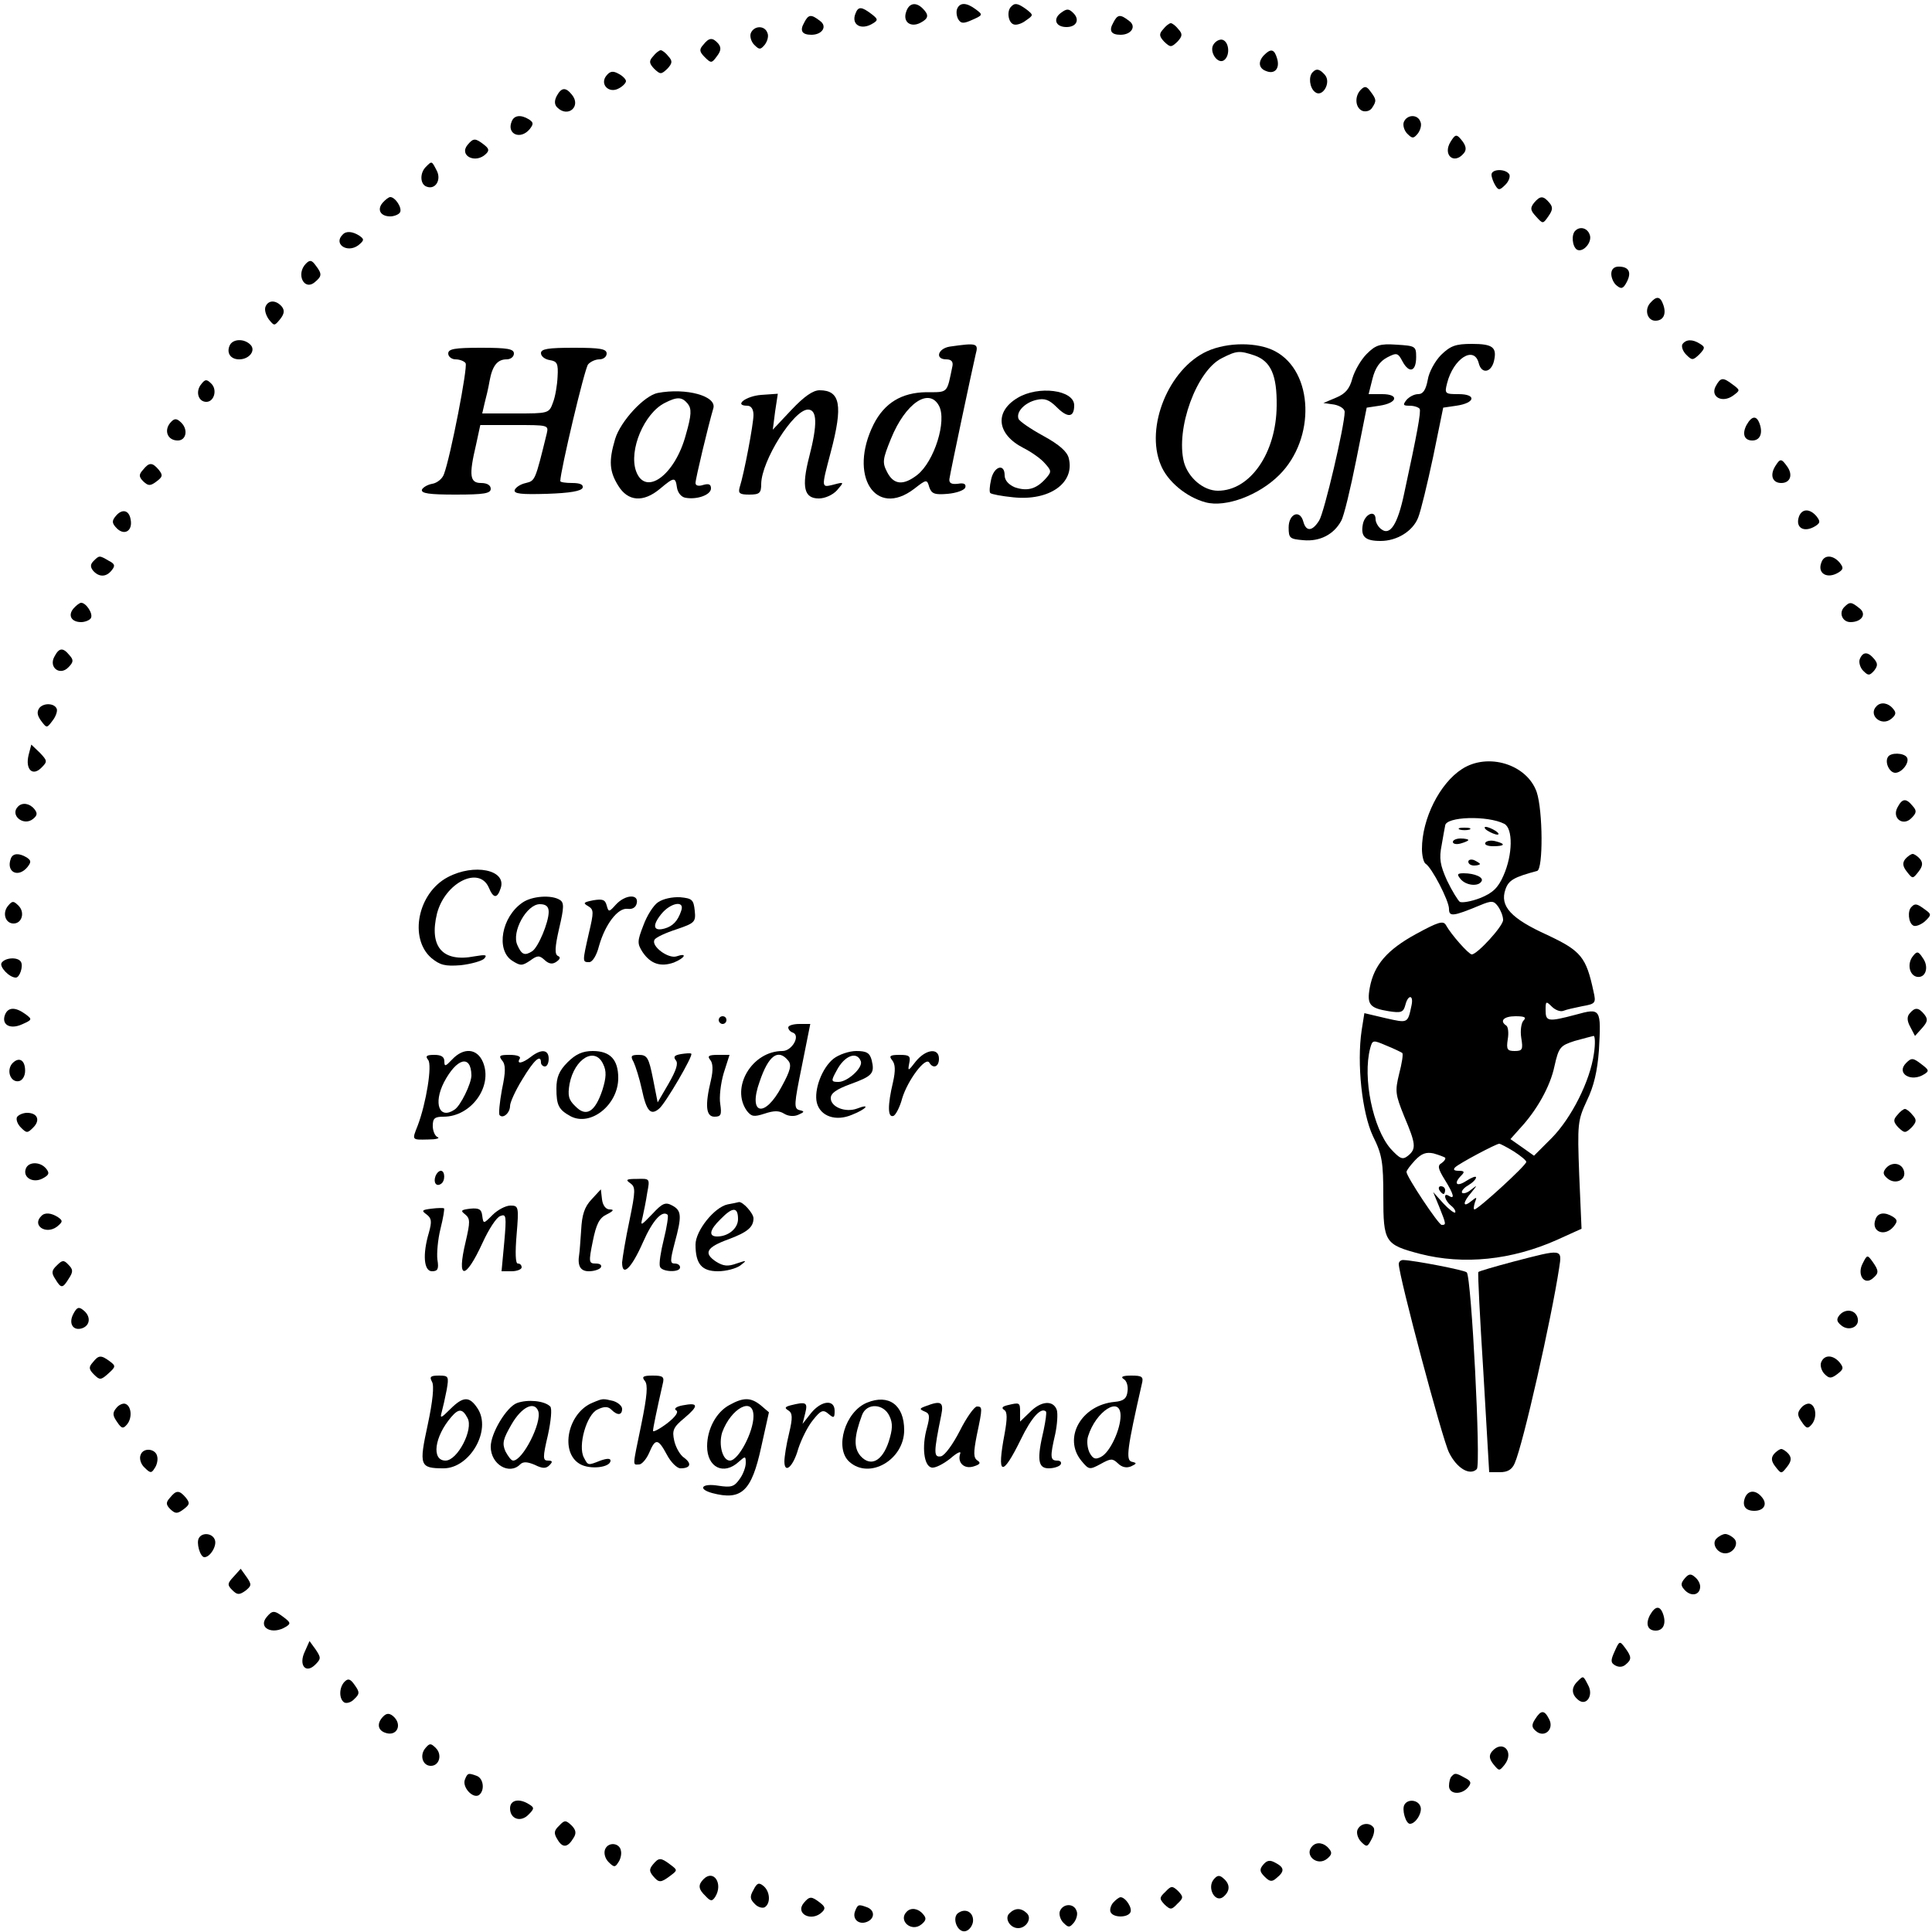<?xml version="1.0" standalone="no"?>
<!DOCTYPE svg PUBLIC "-//W3C//DTD SVG 20010904//EN"
 "http://www.w3.org/TR/2001/REC-SVG-20010904/DTD/svg10.dtd">
<svg version="1.0" xmlns="http://www.w3.org/2000/svg"
 width="500pt" height="500pt" viewBox="0 0 500 500"
 preserveAspectRatio="xMidYMid meet">
<g transform="translate(0,500) scale(0.1,-0.1)"
fill="#000000" stroke="none">
<path d="M2345 4969 c-9 -26 12 -41 37 -28 21 11 23 20 6 37 -18 18 -36 14
-43 -9z"/>
<path d="M2477 4977 c-3 -8 -1 -20 3 -27 7 -11 13 -12 37 -1 27 12 27 13 8 27
-24 18 -41 18 -48 1z"/>
<path d="M2617 4983 c-12 -11 -8 -41 6 -46 7 -3 22 2 32 10 20 14 20 14 1 29
-22 16 -30 17 -39 7z"/>
<path d="M2214 4965 c-12 -29 15 -45 46 -25 13 8 12 11 -5 24 -25 19 -34 20
-41 1z"/>
<path d="M2746 4967 c-22 -16 -14 -37 14 -37 26 0 35 19 18 36 -12 12 -17 12
-32 1z"/>
<path d="M2081 4941 c-12 -21 -5 -31 19 -31 28 0 42 22 22 36 -23 18 -30 17
-41 -5z"/>
<path d="M2881 4941 c-12 -21 -5 -31 19 -31 28 0 42 22 22 36 -23 18 -30 17
-41 -5z"/>
<path d="M3010 4924 c-11 -12 -10 -18 3 -32 16 -15 18 -15 34 0 13 14 14 20 3
32 -7 9 -16 16 -20 16 -4 0 -13 -7 -20 -16z"/>
<path d="M1943 4914 c-3 -8 1 -22 9 -30 13 -13 16 -13 27 0 7 9 11 23 7 31 -7
20 -35 19 -43 -1z"/>
<path d="M1820 4884 c-11 -12 -10 -18 4 -32 16 -16 18 -16 31 2 11 14 12 23 4
33 -15 17 -24 16 -39 -3z"/>
<path d="M3142 4887 c-16 -19 11 -58 28 -41 14 14 10 46 -6 51 -6 2 -16 -2
-22 -10z"/>
<path d="M1690 4854 c-11 -12 -10 -18 3 -32 16 -15 18 -15 34 0 13 14 14 20 3
32 -7 9 -16 16 -20 16 -4 0 -13 -7 -20 -16z"/>
<path d="M3272 4858 c-17 -17 -15 -35 5 -42 22 -9 36 7 28 33 -7 24 -16 26
-33 9z"/>
<path d="M1570 4805 c-19 -22 5 -48 31 -34 10 5 19 14 19 19 0 5 -9 14 -19 19
-14 8 -22 7 -31 -4z"/>
<path d="M3397 4813 c-11 -11 -8 -40 6 -51 19 -16 43 24 26 44 -13 15 -22 18
-32 7z"/>
<path d="M3522 4768 c-17 -17 -15 -47 4 -55 9 -3 20 0 25 8 12 18 11 22 -4 42
-10 14 -15 15 -25 5z"/>
<path d="M1441 4752 c-7 -13 -6 -23 1 -30 28 -28 63 3 38 33 -16 20 -27 19
-39 -3z"/>
<path d="M1324 4685 c-13 -32 23 -48 47 -19 10 13 10 17 -2 25 -21 13 -39 11
-45 -6z"/>
<path d="M3633 4684 c-3 -8 1 -22 9 -30 13 -13 16 -13 27 0 7 9 11 23 7 31 -7
20 -35 19 -43 -1z"/>
<path d="M3754 4633 c-21 -34 9 -60 34 -30 7 8 7 17 -2 30 -16 21 -19 21 -32
0z"/>
<path d="M1210 4625 c-23 -28 21 -50 48 -23 9 9 7 14 -6 24 -22 17 -27 17 -42
-1z"/>
<path d="M1102 4568 c-16 -16 -15 -45 2 -51 23 -9 39 18 26 42 -13 25 -12 25
-28 9z"/>
<path d="M3860 4548 c0 -7 5 -20 10 -28 8 -13 11 -13 26 2 9 9 13 21 10 27
-10 15 -46 14 -46 -1z"/>
<path d="M990 4475 c-15 -18 -5 -35 20 -35 10 0 22 5 25 10 7 11 -12 40 -25
40 -4 0 -13 -7 -20 -15z"/>
<path d="M3970 4475 c-10 -13 -10 -19 5 -35 18 -20 18 -20 32 0 12 17 12 24 3
35 -16 19 -24 19 -40 0z"/>
<path d="M4077 4403 c-11 -10 -8 -41 4 -49 16 -9 41 20 33 39 -6 17 -25 22
-37 10z"/>
<path d="M887 4393 c-25 -24 11 -49 40 -28 16 13 16 16 3 25 -17 11 -34 13
-43 3z"/>
<path d="M792 4318 c-27 -27 -5 -72 23 -48 18 15 19 21 2 43 -10 14 -15 15
-25 5z"/>
<path d="M4170 4291 c0 -10 6 -24 14 -30 12 -10 17 -8 26 9 13 25 6 40 -21 40
-12 0 -19 -7 -19 -19z"/>
<path d="M4270 4215 c-15 -18 -6 -45 14 -45 20 0 29 16 21 40 -8 24 -18 25
-35 5z"/>
<path d="M687 4206 c-3 -8 1 -22 9 -33 14 -17 14 -17 29 1 11 14 12 23 4 33
-15 17 -35 17 -42 -1z"/>
<path d="M594 4105 c-8 -19 3 -35 25 -35 26 0 44 23 29 38 -17 17 -47 15 -54
-3z"/>
<path d="M4354 4109 c-3 -6 1 -18 10 -27 15 -15 17 -15 34 1 15 16 15 19 2 27
-20 13 -37 12 -46 -1z"/>
<path d="M2458 4103 c-31 -5 -39 -33 -9 -33 13 0 18 -6 16 -17 -15 -72 -10
-68 -68 -68 -64 -1 -108 -28 -136 -83 -66 -132 4 -244 105 -167 32 25 33 25
39 4 6 -17 14 -20 48 -17 22 2 42 9 45 16 3 9 -3 13 -19 10 -17 -2 -23 2 -22
12 3 21 60 289 68 323 8 29 3 30 -67 20z m-28 -153 c21 -39 -12 -144 -56 -179
-36 -28 -61 -26 -78 7 -13 25 -12 33 10 87 37 91 98 133 124 85z"/>
<path d="M3124 4091 c-99 -45 -161 -196 -120 -294 17 -43 67 -84 116 -97 52
-14 138 18 191 71 94 94 89 267 -11 320 -45 24 -123 24 -176 0z m123 -11 c42
-15 58 -51 57 -130 -1 -123 -69 -220 -152 -220 -38 0 -77 34 -88 74 -22 87 33
237 98 269 39 20 46 20 85 7z"/>
<path d="M3537 4084 c-15 -15 -31 -43 -37 -63 -7 -27 -18 -40 -42 -50 l-33
-14 28 -4 c15 -3 27 -11 27 -19 0 -35 -53 -261 -66 -281 -18 -29 -34 -29 -41
-3 -9 33 -38 20 -38 -15 0 -28 3 -30 38 -33 43 -4 79 15 98 50 7 12 24 83 39
158 l27 135 33 5 c47 7 52 30 7 30 l-35 0 10 40 c7 28 19 45 38 55 25 13 28
12 40 -11 17 -31 35 -26 35 12 0 28 -2 29 -51 32 -43 3 -54 -1 -77 -24z"/>
<path d="M3730 4082 c-16 -16 -32 -45 -35 -65 -5 -26 -12 -37 -25 -37 -10 0
-23 -7 -30 -15 -10 -13 -9 -15 8 -15 12 0 23 -4 26 -8 4 -7 -6 -62 -40 -219
-17 -81 -37 -111 -60 -92 -8 6 -14 18 -14 25 0 26 -28 14 -33 -13 -6 -32 6
-43 46 -43 42 0 83 25 97 60 7 17 24 88 39 158 l26 127 34 5 c49 7 53 30 6 30
-35 0 -37 1 -30 28 16 64 70 99 82 52 7 -28 31 -25 39 4 9 37 -2 46 -57 46
-42 0 -55 -5 -79 -28z"/>
<path d="M1160 4085 c0 -8 9 -15 19 -15 11 0 23 -5 26 -10 6 -10 -39 -242 -56
-287 -4 -12 -18 -23 -30 -25 -12 -2 -24 -9 -27 -15 -3 -10 19 -13 87 -13 74 0
91 3 91 15 0 9 -9 15 -25 15 -29 0 -32 19 -13 99 l11 51 89 0 c87 0 88 0 83
-22 -30 -122 -30 -122 -54 -128 -14 -3 -26 -11 -29 -18 -3 -10 17 -12 84 -10
59 2 89 7 92 16 2 8 -7 12 -27 12 -17 0 -31 2 -31 5 0 25 63 292 72 302 6 7
19 13 29 13 11 0 19 7 19 15 0 12 -16 15 -85 15 -67 0 -85 -3 -85 -14 0 -8 10
-16 23 -18 19 -3 22 -9 20 -43 -1 -22 -6 -52 -12 -67 -10 -28 -12 -28 -97 -28
l-86 0 6 26 c4 15 10 40 13 58 7 39 20 56 44 56 11 0 19 7 19 15 0 12 -16 15
-85 15 -69 0 -85 -3 -85 -15z"/>
<path d="M521 4006 c-16 -19 -8 -46 13 -46 20 0 29 31 13 47 -12 12 -16 12
-26 -1z"/>
<path d="M4440 4000 c-14 -27 17 -44 45 -24 19 14 19 14 -1 29 -25 19 -31 19
-44 -5z"/>
<path d="M1702 3983 c-35 -7 -96 -73 -110 -119 -17 -57 -15 -84 8 -121 25 -41
65 -44 108 -8 37 31 40 31 44 3 2 -13 11 -24 21 -26 30 -6 67 7 67 24 0 11 -6
13 -20 9 -12 -4 -20 -2 -20 5 0 11 33 149 46 193 10 32 -70 54 -144 40z m78
-28 c10 -13 10 -28 -5 -80 -28 -105 -105 -161 -129 -94 -19 54 21 149 74 176
33 17 45 16 60 -2z"/>
<path d="M2048 3939 l-48 -51 6 47 7 46 -43 -3 c-40 -3 -72 -28 -36 -28 10 0
16 -9 16 -24 0 -23 -24 -151 -36 -188 -4 -15 1 -18 25 -18 27 0 31 4 31 28 1
60 84 192 121 192 24 0 25 -38 3 -123 -20 -78 -13 -107 25 -107 16 0 36 9 47
21 19 22 19 22 -8 15 -33 -8 -33 -11 -8 84 32 121 25 160 -29 160 -17 0 -40
-16 -73 -51z"/>
<path d="M2633 3970 c-60 -36 -53 -94 15 -129 20 -10 46 -28 56 -40 18 -20 18
-22 1 -41 -24 -26 -47 -32 -79 -21 -16 7 -26 18 -26 31 0 32 -28 23 -35 -11
-4 -17 -5 -33 -2 -35 3 -3 29 -8 59 -11 94 -10 160 37 144 101 -4 17 -24 35
-66 58 -33 18 -62 38 -64 44 -7 18 16 42 46 49 21 5 33 1 53 -19 28 -28 45
-27 45 5 0 40 -93 52 -147 19z"/>
<path d="M440 3905 c-16 -20 -6 -45 20 -45 23 0 28 31 6 49 -10 9 -16 8 -26
-4z"/>
<path d="M4520 3900 c-12 -23 -6 -40 15 -40 19 0 27 17 20 40 -8 26 -21 25
-35 0z"/>
<path d="M4594 3793 c-14 -23 -7 -43 16 -43 23 0 31 21 15 43 -15 21 -18 21
-31 0z"/>
<path d="M370 3784 c-11 -12 -11 -18 1 -30 13 -12 18 -12 34 0 16 12 17 16 6
30 -17 20 -25 20 -41 0z"/>
<path d="M300 3665 c-11 -13 -11 -19 3 -33 20 -19 41 -5 35 24 -4 24 -22 28
-38 9z"/>
<path d="M4656 3664 c-11 -30 13 -44 43 -25 12 8 12 12 2 25 -17 20 -37 20
-45 0z"/>
<path d="M242 3548 c-8 -8 -9 -15 -1 -25 15 -17 34 -17 48 1 10 12 8 17 -8 25
-24 14 -24 14 -39 -1z"/>
<path d="M4714 3545 c-12 -29 15 -45 45 -26 12 8 12 12 2 25 -17 20 -40 21
-47 1z"/>
<path d="M190 3425 c-15 -18 -5 -35 20 -35 10 0 22 5 25 10 7 11 -12 40 -25
40 -4 0 -13 -7 -20 -15z"/>
<path d="M4773 3429 c-15 -15 -5 -39 16 -39 29 0 43 21 23 36 -21 17 -25 17
-39 3z"/>
<path d="M141 3301 c-16 -28 14 -51 36 -28 13 13 14 19 3 31 -17 21 -27 20
-39 -3z"/>
<path d="M4813 3294 c-3 -8 1 -22 9 -30 13 -13 16 -13 28 0 10 13 10 19 0 31
-16 19 -29 19 -37 -1z"/>
<path d="M102 3168 c-7 -10 -6 -19 4 -33 15 -20 15 -20 30 0 8 10 13 24 11 30
-5 15 -33 17 -45 3z"/>
<path d="M4857 3173 c-24 -23 12 -55 38 -33 12 10 13 16 4 26 -12 15 -31 18
-42 7z"/>
<path d="M74 3046 c-9 -37 10 -56 33 -33 16 16 16 18 -4 39 l-22 21 -7 -27z"/>
<path d="M4886 3041 c-9 -14 4 -41 19 -41 17 0 38 27 30 40 -8 12 -42 13 -49
1z"/>
<path d="M3784 3010 c-58 -37 -104 -129 -104 -207 0 -17 4 -34 9 -38 16 -9 61
-96 61 -117 0 -21 10 -20 80 9 31 13 36 12 47 -3 7 -10 13 -25 13 -35 0 -16
-67 -89 -81 -89 -8 0 -54 52 -67 76 -7 12 -20 8 -77 -23 -75 -41 -109 -80
-120 -139 -8 -44 0 -53 49 -61 32 -5 38 -3 43 16 7 28 22 27 16 -1 -10 -47 -9
-46 -67 -33 l-55 13 -7 -44 c-13 -87 1 -214 29 -274 24 -48 27 -68 27 -156 0
-119 4 -125 95 -149 113 -29 237 -16 354 36 l64 29 -6 139 c-5 134 -4 141 20
193 18 37 27 76 31 130 6 108 5 110 -60 92 -72 -19 -78 -18 -78 12 0 23 1 24
16 9 9 -9 22 -14 30 -11 7 3 29 8 49 12 34 6 36 8 29 38 -19 89 -32 105 -119
146 -95 43 -124 75 -109 118 8 24 22 32 82 48 16 4 15 156 -1 204 -25 72 -126
103 -193 60z m109 -142 c23 -12 22 -80 -2 -134 -14 -32 -28 -45 -60 -58 -23
-9 -47 -13 -53 -10 -5 4 -20 28 -33 55 -18 40 -21 57 -14 92 4 23 8 46 9 50 1
24 110 27 153 5z m50 -509 c-6 -6 -9 -26 -6 -45 5 -30 3 -34 -17 -34 -19 0
-22 4 -18 30 3 17 1 33 -4 36 -18 12 -6 24 24 24 24 0 29 -3 21 -11z m182 -86
c-10 -71 -58 -166 -109 -218 l-46 -46 -31 22 -30 21 24 27 c44 47 79 109 90
162 11 49 15 53 52 65 22 6 44 12 49 13 4 1 5 -20 1 -46z m-496 2 c3 -3 -1
-27 -8 -54 -11 -45 -10 -53 13 -110 30 -71 32 -84 10 -102 -14 -11 -20 -9 -45
18 -46 53 -73 184 -53 260 6 22 7 22 42 7 20 -8 38 -17 41 -19z m289 -255 c17
-11 32 -23 32 -27 0 -9 -125 -123 -134 -123 -3 0 -2 8 1 18 6 15 5 15 -10 3
-22 -18 -22 -3 1 23 16 20 16 20 -1 7 -9 -8 -20 -11 -23 -8 -3 3 3 12 15 19
12 7 21 16 21 21 0 4 -11 0 -25 -9 -26 -17 -34 -7 -13 14 9 9 8 12 -7 12 -12
0 -15 3 -9 9 10 10 106 61 114 61 3 0 20 -9 38 -20z m-178 -16 c2 -3 -2 -9 -9
-14 -11 -6 -10 -14 8 -43 23 -37 27 -52 11 -42 -16 10 -12 -11 5 -25 9 -7 13
-15 11 -18 -3 -2 -17 9 -31 24 l-26 29 16 -39 c18 -45 18 -46 6 -46 -8 0 -91
125 -91 137 0 4 10 17 22 30 17 18 29 22 48 18 14 -4 27 -9 30 -11z"/>
<path d="M3778 2853 c6 -2 18 -2 25 0 6 3 1 5 -13 5 -14 0 -19 -2 -12 -5z"/>
<path d="M3850 2850 c8 -5 20 -10 25 -10 6 0 3 5 -5 10 -8 5 -19 10 -25 10 -5
0 -3 -5 5 -10z"/>
<path d="M3760 2821 c0 -5 9 -7 20 -4 11 3 20 7 20 9 0 2 -9 4 -20 4 -11 0
-20 -4 -20 -9z"/>
<path d="M3844 2819 c-3 -5 6 -9 20 -9 31 0 34 6 6 13 -11 3 -23 1 -26 -4z"/>
<path d="M3800 2770 c0 -6 7 -10 15 -10 8 0 15 2 15 4 0 2 -7 6 -15 10 -8 3
-15 1 -15 -4z"/>
<path d="M3780 2725 c14 -17 46 -20 54 -6 7 10 -17 21 -46 21 -17 0 -18 -3 -8
-15z"/>
<path d="M3725 1920 c3 -5 8 -10 11 -10 2 0 4 5 4 10 0 6 -5 10 -11 10 -5 0
-7 -4 -4 -10z"/>
<path d="M4911 2911 c-16 -28 14 -51 36 -28 13 13 14 19 3 31 -17 21 -27 20
-39 -3z"/>
<path d="M47 2913 c-23 -22 14 -53 39 -32 11 9 11 15 3 25 -12 15 -31 18 -42
7z"/>
<path d="M28 2778 c-13 -35 19 -51 43 -22 10 13 10 17 -2 25 -20 12 -36 11
-41 -3z"/>
<path d="M4931 2777 c-8 -10 -7 -19 4 -33 15 -19 15 -19 30 0 11 14 12 23 4
33 -6 7 -15 13 -19 13 -4 0 -13 -6 -19 -13z"/>
<path d="M1159 2730 c-78 -41 -101 -158 -43 -209 23 -19 36 -22 76 -19 27 3
55 11 61 17 9 10 4 11 -25 6 -83 -16 -118 25 -97 111 21 80 109 124 134 67 12
-29 22 -29 31 -1 15 47 -69 64 -137 28z"/>
<path d="M1352 2664 c-54 -37 -69 -122 -27 -150 22 -14 26 -14 47 0 19 14 24
14 38 1 11 -10 20 -11 30 -4 10 7 11 12 4 15 -9 4 -8 23 3 71 13 55 13 67 2
74 -22 14 -73 10 -97 -7z m68 -24 c0 -27 -27 -92 -43 -102 -19 -12 -27 -9 -38
16 -16 34 24 106 58 106 16 0 23 -6 23 -20z"/>
<path d="M1535 2670 c-25 -5 -27 -7 -13 -15 15 -9 15 -15 2 -70 -17 -75 -17
-75 1 -75 8 0 19 17 25 41 16 57 49 100 74 97 13 -2 22 4 24 15 5 24 -30 22
-54 -4 -18 -20 -19 -20 -24 -2 -4 15 -11 17 -35 13z"/>
<path d="M1703 2665 c-12 -8 -29 -35 -38 -60 -16 -41 -16 -47 -2 -69 21 -31
47 -39 81 -27 29 12 36 26 7 16 -22 -7 -67 27 -57 43 3 6 29 18 57 27 47 16
50 19 47 48 -3 29 -7 32 -38 35 -20 1 -44 -4 -57 -13z m60 -22 c-9 -27 -22
-40 -43 -46 -29 -8 -33 7 -9 37 24 30 62 37 52 9z"/>
<path d="M21 2656 c-16 -19 -7 -46 14 -46 22 0 30 29 13 46 -13 13 -16 13 -27
0z"/>
<path d="M4947 2653 c-11 -10 -8 -41 4 -48 5 -4 19 1 30 10 18 17 18 19 1 31
-20 15 -26 17 -35 7z"/>
<path d="M4951 2526 c-16 -19 -10 -50 10 -54 23 -4 32 26 15 49 -11 17 -15 18
-25 5z"/>
<path d="M4 2508 c-6 -10 20 -38 37 -38 10 0 20 30 13 41 -8 13 -41 11 -50 -3z"/>
<path d="M13 2374 c-10 -26 13 -39 44 -25 27 12 27 13 8 27 -25 18 -44 18 -52
-2z"/>
<path d="M4942 2377 c-7 -8 -7 -19 2 -35 l12 -23 18 20 c15 17 16 23 6 36 -15
18 -24 19 -38 2z"/>
<path d="M1860 2360 c0 -5 5 -10 10 -10 6 0 10 5 10 10 0 6 -4 10 -10 10 -5 0
-10 -4 -10 -10z"/>
<path d="M2040 2341 c0 -5 5 -11 11 -13 22 -7 -1 -48 -26 -48 -79 0 -135 -95
-92 -155 12 -15 18 -16 46 -7 24 8 37 8 50 0 11 -7 26 -8 37 -3 16 7 17 9 3
12 -15 4 -14 15 6 113 l22 110 -28 0 c-16 0 -29 -4 -29 -9z m0 -86 c9 -11 6
-25 -17 -67 -44 -83 -88 -73 -57 13 23 68 48 86 74 54z"/>
<path d="M1170 2258 c-17 -18 -20 -19 -20 -5 0 12 -8 17 -26 17 -20 0 -24 -3
-16 -13 11 -13 -5 -112 -27 -170 -15 -38 -16 -37 27 -36 20 0 31 3 25 6 -7 2
-13 16 -13 29 0 20 5 24 28 24 71 0 128 78 102 141 -15 36 -50 39 -80 7z m50
-41 c0 -21 -28 -79 -44 -89 -39 -26 -55 16 -27 71 33 63 70 73 71 18z"/>
<path d="M1374 2265 c-22 -17 -38 -20 -29 -5 4 6 -7 10 -26 10 -26 0 -29 -2
-20 -14 10 -11 10 -29 0 -76 -6 -33 -9 -63 -6 -66 9 -10 27 6 27 24 0 9 14 40
32 69 30 50 48 66 48 43 0 -5 5 -10 10 -10 6 0 10 9 10 20 0 24 -19 26 -46 5z"/>
<path d="M1469 2251 c-22 -22 -29 -39 -29 -68 0 -44 6 -55 37 -72 52 -27 123
30 123 99 0 48 -21 70 -66 70 -26 0 -44 -8 -65 -29z m92 -5 c9 -18 8 -35 -2
-67 -19 -57 -42 -71 -70 -42 -18 17 -20 28 -15 58 13 66 66 97 87 51z"/>
<path d="M1762 2272 c-17 -3 -20 -7 -13 -16 7 -8 1 -26 -19 -61 l-28 -48 -12
61 c-11 55 -15 62 -37 62 -20 0 -22 -3 -13 -19 5 -11 15 -42 21 -70 12 -57 23
-69 45 -50 16 13 89 138 83 142 -2 2 -14 1 -27 -1z"/>
<path d="M2157 2260 c-30 -24 -51 -81 -43 -114 9 -35 49 -49 91 -31 38 15 49
30 13 16 -30 -11 -68 4 -68 27 0 13 15 23 50 36 58 21 64 28 56 62 -5 19 -13
24 -40 24 -18 0 -45 -9 -59 -20z m71 -7 c5 -17 -35 -53 -58 -53 -19 0 -20 2
-5 29 20 39 53 52 63 24z"/>
<path d="M2370 2253 c-20 -26 -21 -26 -17 -5 4 19 1 22 -25 22 -25 0 -28 -3
-19 -14 8 -10 9 -26 2 -57 -14 -59 -14 -92 1 -87 6 2 17 23 23 46 14 46 60
108 70 92 10 -17 25 -11 25 10 0 29 -34 25 -60 -7z"/>
<path d="M1838 2257 c7 -8 8 -26 2 -52 -16 -66 -13 -95 9 -95 17 0 19 5 15 33
-3 17 1 53 9 80 l15 47 -30 0 c-24 0 -28 -3 -20 -13z"/>
<path d="M31 2247 c-15 -19 -3 -49 18 -45 9 2 16 13 16 27 0 29 -17 37 -34 18z"/>
<path d="M4933 2249 c-27 -27 13 -51 47 -29 13 8 12 11 -5 24 -24 19 -28 19
-42 5z"/>
<path d="M4910 2114 c-11 -12 -10 -18 3 -32 16 -15 18 -15 34 0 13 14 14 20 3
32 -7 9 -16 16 -20 16 -4 0 -13 -7 -20 -16z"/>
<path d="M44 2109 c-3 -6 1 -18 10 -27 15 -15 17 -15 32 0 19 19 11 38 -16 38
-10 0 -22 -5 -26 -11z"/>
<path d="M67 1976 c-9 -23 18 -39 43 -26 17 9 19 14 9 26 -15 18 -45 18 -52 0z"/>
<path d="M4881 1977 c-9 -11 -8 -17 4 -27 19 -16 47 -5 43 17 -4 23 -31 28
-47 10z"/>
<path d="M1127 1956 c-6 -16 2 -28 14 -20 12 7 11 34 0 34 -5 0 -11 -6 -14
-14z"/>
<path d="M1631 1938 c14 -10 14 -19 -2 -97 -10 -47 -18 -96 -19 -108 0 -39 24
-16 54 52 25 57 50 84 64 71 2 -3 -2 -31 -10 -63 -8 -32 -13 -64 -10 -71 4
-14 52 -16 52 -2 0 6 -6 10 -14 10 -12 0 -12 7 0 53 19 70 18 84 -6 97 -18 10
-26 6 -52 -22 -30 -31 -31 -32 -25 -8 3 14 9 42 12 63 7 37 7 37 -26 36 -28 0
-31 -2 -18 -11z"/>
<path d="M1531 1896 c-18 -19 -25 -39 -27 -80 -2 -29 -4 -57 -5 -62 -5 -30 3
-44 25 -44 14 0 28 5 31 10 3 6 -2 10 -13 10 -18 0 -19 3 -8 57 9 45 17 61 36
70 18 9 20 13 8 13 -10 0 -18 10 -20 26 l-3 26 -24 -26z"/>
<path d="M1883 1883 c-34 -7 -83 -68 -83 -104 0 -50 16 -69 58 -69 21 0 47 7
58 15 18 14 17 14 -10 5 -22 -8 -34 -7 -53 5 -33 22 -25 37 33 58 48 18 64 31
64 54 0 13 -28 44 -38 42 -4 -1 -17 -4 -29 -6z m27 -38 c0 -24 -25 -45 -54
-45 -23 0 -20 17 9 45 31 32 45 32 45 0z"/>
<path d="M1117 1872 c-25 -3 -27 -5 -13 -15 13 -10 14 -18 6 -47 -17 -57 -13
-100 8 -100 15 0 18 6 14 30 -2 16 1 52 8 80 7 28 11 52 9 53 -2 1 -17 1 -32
-1z"/>
<path d="M1217 1872 c-24 -3 -26 -5 -13 -15 13 -11 13 -19 1 -71 -24 -100 -1
-100 44 -2 16 35 36 66 46 69 15 6 16 0 10 -68 l-7 -75 26 0 c14 0 26 5 26 10
0 6 -4 10 -10 10 -6 0 -7 28 -3 75 6 72 5 75 -16 75 -12 0 -33 -11 -46 -24
-24 -24 -24 -24 -27 -2 -2 17 -9 20 -31 18z"/>
<path d="M107 1853 c-25 -24 11 -49 40 -28 16 13 16 16 3 25 -17 11 -34 13
-43 3z"/>
<path d="M4854 1845 c-13 -32 23 -48 47 -19 10 13 10 17 -2 25 -21 13 -39 11
-45 -6z"/>
<path d="M3917 1735 c-49 -13 -90 -25 -91 -27 -2 -1 4 -119 13 -260 l15 -258
28 0 c20 0 31 7 38 23 22 50 95 374 115 505 8 51 9 50 -118 17z"/>
<path d="M4821 1731 c-16 -29 3 -58 25 -40 17 14 17 20 0 44 -13 18 -14 18
-25 -4z"/>
<path d="M147 1725 c-14 -13 -14 -20 -4 -35 15 -25 19 -25 35 1 12 18 11 24
-1 36 -12 13 -16 12 -30 -2z"/>
<path d="M3620 1729 c0 -31 113 -455 130 -488 20 -41 54 -61 72 -43 11 11 -14
497 -26 509 -5 6 -136 31 -163 32 -7 1 -13 -4 -13 -10z"/>
<path d="M190 1600 c-14 -26 0 -46 24 -37 20 8 21 31 2 46 -12 10 -17 8 -26
-9z"/>
<path d="M4761 1597 c-9 -11 -8 -17 4 -27 19 -16 47 -5 43 17 -4 23 -31 28
-47 10z"/>
<path d="M240 1474 c-11 -12 -10 -18 3 -31 15 -15 18 -15 37 2 20 18 20 20 4
32 -23 17 -29 16 -44 -3z"/>
<path d="M4713 1474 c-3 -8 1 -22 9 -30 12 -12 17 -12 33 0 16 12 17 16 6 30
-17 20 -40 21 -48 0z"/>
<path d="M1118 1424 c6 -10 2 -50 -11 -111 -23 -106 -21 -113 41 -113 68 0
125 99 88 155 -21 32 -37 32 -71 -2 -23 -23 -27 -25 -22 -8 3 11 9 37 13 58 6
35 5 37 -20 37 -22 0 -25 -3 -18 -16z m92 -94 c16 -29 -26 -110 -57 -110 -37
0 -29 62 15 113 19 22 29 22 42 -3z"/>
<path d="M1669 1426 c8 -10 6 -37 -9 -111 -24 -116 -23 -105 -6 -105 7 0 19
14 26 30 16 38 23 38 46 -5 10 -19 26 -35 35 -35 26 0 30 12 10 27 -11 7 -22
27 -26 44 -6 27 -3 35 26 59 38 32 37 41 -4 33 -17 -3 -24 -9 -17 -13 7 -4 -2
-17 -24 -34 -20 -15 -36 -23 -36 -19 0 7 10 55 25 121 5 19 1 22 -26 22 -25 0
-29 -3 -20 -14z"/>
<path d="M2908 1431 c8 -4 12 -19 10 -32 -2 -18 -10 -25 -33 -27 -87 -8 -135
-94 -86 -153 19 -23 21 -23 49 -8 27 15 31 15 45 2 10 -10 22 -13 34 -8 15 7
16 9 2 12 -16 4 -12 34 26 201 5 19 1 22 -27 22 -22 0 -29 -3 -20 -9z m-8 -95
c0 -35 -27 -94 -50 -106 -15 -8 -21 -6 -30 10 -6 12 -8 31 -4 43 20 65 84 106
84 53z"/>
<path d="M1338 1369 c-27 -10 -68 -78 -68 -113 0 -46 48 -74 76 -46 8 8 19 7
38 -1 20 -10 29 -10 38 -1 9 9 8 12 -4 12 -13 0 -14 7 0 66 8 37 11 69 6 74
-15 15 -58 19 -86 9z m55 -21 c10 -29 -40 -128 -65 -128 -5 0 -13 11 -20 24
-9 21 -6 32 16 70 26 45 59 61 69 34z"/>
<path d="M1534 1370 c-65 -26 -86 -129 -33 -159 26 -15 79 -9 79 9 0 6 -9 6
-26 0 -33 -13 -32 -13 -43 8 -16 30 7 111 35 124 18 9 28 8 36 0 16 -16 28
-15 28 2 0 7 -10 16 -22 20 -28 7 -28 7 -54 -4z"/>
<path d="M1888 1364 c-34 -18 -58 -62 -58 -107 0 -55 43 -76 82 -40 17 15 18
15 18 -3 0 -11 -7 -30 -16 -42 -14 -20 -22 -22 -55 -17 -42 7 -55 -8 -16 -19
76 -20 102 4 127 119 l20 90 -21 18 c-26 21 -45 21 -81 1z m62 -29 c0 -41 -39
-115 -61 -115 -19 0 -30 41 -20 73 23 63 81 94 81 42z"/>
<path d="M2244 1370 c-57 -23 -85 -118 -46 -153 52 -47 142 5 142 82 0 65 -40
94 -96 71z m58 -35 c9 -19 8 -34 -2 -66 -17 -51 -47 -66 -73 -37 -18 21 -17
50 4 106 12 32 56 30 71 -3z"/>
<path d="M301 1356 c-10 -12 -10 -19 2 -36 12 -18 16 -18 26 -6 14 17 11 48
-5 53 -6 2 -17 -3 -23 -11z"/>
<path d="M2046 1363 c-15 -4 -16 -7 -6 -13 11 -7 12 -18 2 -60 -7 -28 -12 -61
-12 -72 0 -34 23 -14 36 33 8 24 24 57 38 74 20 25 26 28 40 16 14 -12 16 -11
16 8 0 30 -34 27 -61 -6 l-22 -28 7 28 c7 28 2 30 -38 20z"/>
<path d="M2396 1361 c-17 -6 -17 -8 -3 -14 13 -5 14 -12 6 -42 -14 -49 -8 -99
12 -103 9 -2 30 9 48 23 17 15 29 21 26 13 -8 -23 10 -41 35 -33 16 5 19 9 10
15 -11 7 -11 20 -2 66 15 71 15 74 0 74 -7 -1 -27 -29 -44 -63 -18 -35 -39
-64 -49 -66 -19 -3 -19 9 1 107 7 34 -1 38 -40 23z"/>
<path d="M2606 1363 c-12 -3 -15 -7 -7 -12 8 -5 8 -22 1 -61 -21 -110 -7 -115
42 -15 27 56 52 84 65 72 2 -3 -1 -24 -6 -48 -18 -76 -15 -99 13 -99 14 0 28
5 31 10 3 6 -1 10 -9 10 -18 0 -19 9 -5 69 5 24 7 52 4 62 -9 26 -41 24 -70
-6 l-25 -24 0 24 c0 26 -1 26 -34 18z"/>
<path d="M4661 1356 c-10 -12 -10 -19 2 -36 12 -18 16 -18 26 -6 14 17 11 48
-5 53 -6 2 -17 -3 -23 -11z"/>
<path d="M364 1235 c-4 -9 0 -24 10 -33 15 -15 18 -15 26 -2 6 8 9 22 7 30 -3
21 -36 25 -43 5z"/>
<path d="M4591 1237 c-8 -10 -7 -19 4 -33 15 -19 15 -19 30 0 11 14 12 23 4
33 -6 7 -15 13 -19 13 -4 0 -13 -6 -19 -13z"/>
<path d="M440 1124 c-11 -12 -11 -18 1 -30 13 -12 18 -12 34 0 16 12 17 16 6
30 -17 20 -25 20 -41 0z"/>
<path d="M4516 1124 c-8 -21 1 -34 24 -34 25 0 35 17 20 35 -16 20 -36 19 -44
-1z"/>
<path d="M515 1020 c-8 -12 3 -50 14 -50 15 0 33 30 27 45 -6 17 -32 20 -41 5z"/>
<path d="M4442 1018 c-13 -13 2 -38 23 -38 21 0 36 25 23 38 -7 7 -17 12 -23
12 -6 0 -16 -5 -23 -12z"/>
<path d="M605 920 c-17 -18 -17 -22 -4 -35 13 -13 18 -13 34 -2 16 13 17 16 3
36 l-15 21 -18 -20z"/>
<path d="M4360 915 c-11 -13 -11 -19 2 -32 17 -16 38 -10 38 11 0 8 -6 19 -14
25 -10 9 -16 8 -26 -4z"/>
<path d="M4270 820 c-12 -23 -6 -40 15 -40 19 0 27 17 20 40 -8 26 -21 25 -35
0z"/>
<path d="M690 815 c-23 -28 15 -47 50 -25 13 8 12 11 -5 24 -25 19 -30 19 -45
1z"/>
<path d="M789 726 c-17 -35 2 -59 27 -34 15 15 15 18 1 39 l-16 22 -12 -27z"/>
<path d="M4179 727 c-11 -24 -11 -30 1 -37 9 -5 19 -5 27 2 16 13 16 20 -1 43
-14 19 -15 19 -27 -8z"/>
<path d="M892 648 c-15 -15 -15 -45 -1 -54 6 -3 18 0 26 9 14 13 14 18 1 36
-11 16 -17 18 -26 9z"/>
<path d="M4082 648 c-16 -16 -15 -33 2 -47 21 -18 41 11 26 38 -13 25 -12 25
-28 9z"/>
<path d="M992 558 c-17 -17 -15 -35 4 -42 31 -12 47 21 21 43 -10 8 -17 7 -25
-1z"/>
<path d="M3973 551 c-10 -15 -9 -22 2 -31 22 -19 48 5 34 31 -12 24 -21 24
-36 0z"/>
<path d="M1101 476 c-16 -19 -7 -46 14 -46 22 0 30 29 13 46 -13 13 -16 13
-27 0z"/>
<path d="M3861 467 c-8 -10 -7 -19 4 -33 15 -18 15 -18 29 -1 26 34 -6 66 -33
34z"/>
<path d="M1203 394 c-7 -19 20 -49 36 -40 16 11 13 43 -5 50 -22 8 -24 8 -31
-10z"/>
<path d="M3757 403 c-4 -3 -7 -15 -7 -25 0 -22 32 -24 49 -4 10 12 8 17 -8 25
-23 13 -26 13 -34 4z"/>
<path d="M1320 320 c0 -28 28 -37 48 -16 15 15 15 18 2 26 -26 17 -50 12 -50
-10z"/>
<path d="M3635 330 c-8 -12 3 -50 14 -50 15 0 33 30 27 45 -6 17 -32 20 -41 5z"/>
<path d="M1447 275 c-14 -13 -14 -20 -4 -36 13 -22 26 -21 41 4 8 12 7 21 -5
33 -15 14 -18 14 -32 -1z"/>
<path d="M3513 264 c-3 -8 1 -22 10 -31 14 -14 16 -13 26 6 7 12 9 26 6 31
-10 15 -35 12 -42 -6z"/>
<path d="M1566 214 c-4 -10 0 -24 9 -33 14 -14 17 -14 25 -1 6 8 9 22 7 30 -3
21 -33 24 -41 4z"/>
<path d="M3397 223 c-24 -23 12 -55 38 -33 12 10 13 16 4 26 -12 15 -31 18
-42 7z"/>
<path d="M1690 175 c-10 -12 -10 -18 0 -30 15 -18 20 -18 44 0 20 15 20 15 0
30 -24 18 -29 18 -44 0z"/>
<path d="M3269 174 c-10 -12 -9 -18 4 -31 13 -13 19 -14 31 -3 21 17 20 27 -3
39 -14 8 -22 7 -32 -5z"/>
<path d="M1821 137 c-15 -15 -14 -26 5 -44 13 -14 17 -14 25 -2 21 34 -4 72
-30 46z"/>
<path d="M3141 136 c-18 -22 4 -62 25 -45 18 15 18 33 0 48 -10 9 -16 8 -25
-3z"/>
<path d="M1950 109 c-10 -17 -9 -24 3 -36 8 -9 20 -12 26 -9 16 10 14 41 -3
55 -12 10 -17 8 -26 -10z"/>
<path d="M3016 104 c-16 -15 -16 -18 -2 -33 15 -14 18 -14 33 2 16 15 16 18 2
33 -15 14 -18 14 -33 -2z"/>
<path d="M2080 75 c-23 -28 21 -50 48 -23 9 9 7 14 -6 24 -22 17 -27 17 -42
-1z"/>
<path d="M2880 75 c-6 -8 -9 -19 -5 -25 8 -13 42 -13 50 0 7 11 -12 40 -25 40
-4 0 -13 -7 -20 -15z"/>
<path d="M2213 54 c-8 -20 9 -36 30 -28 21 8 22 30 1 38 -22 8 -24 8 -31 -10z"/>
<path d="M2743 54 c-3 -8 1 -22 9 -30 13 -13 16 -13 27 0 7 9 11 23 7 31 -7
20 -35 19 -43 -1z"/>
<path d="M2347 53 c-24 -23 12 -55 38 -33 12 10 13 16 4 26 -12 15 -31 18 -42
7z"/>
<path d="M2481 50 c-19 -11 -4 -52 17 -48 10 2 18 13 20 24 3 23 -17 37 -37
24z"/>
<path d="M2612 48 c-13 -13 2 -38 23 -38 21 0 36 25 23 38 -15 15 -31 15 -46
0z"/>
</g>
</svg>
